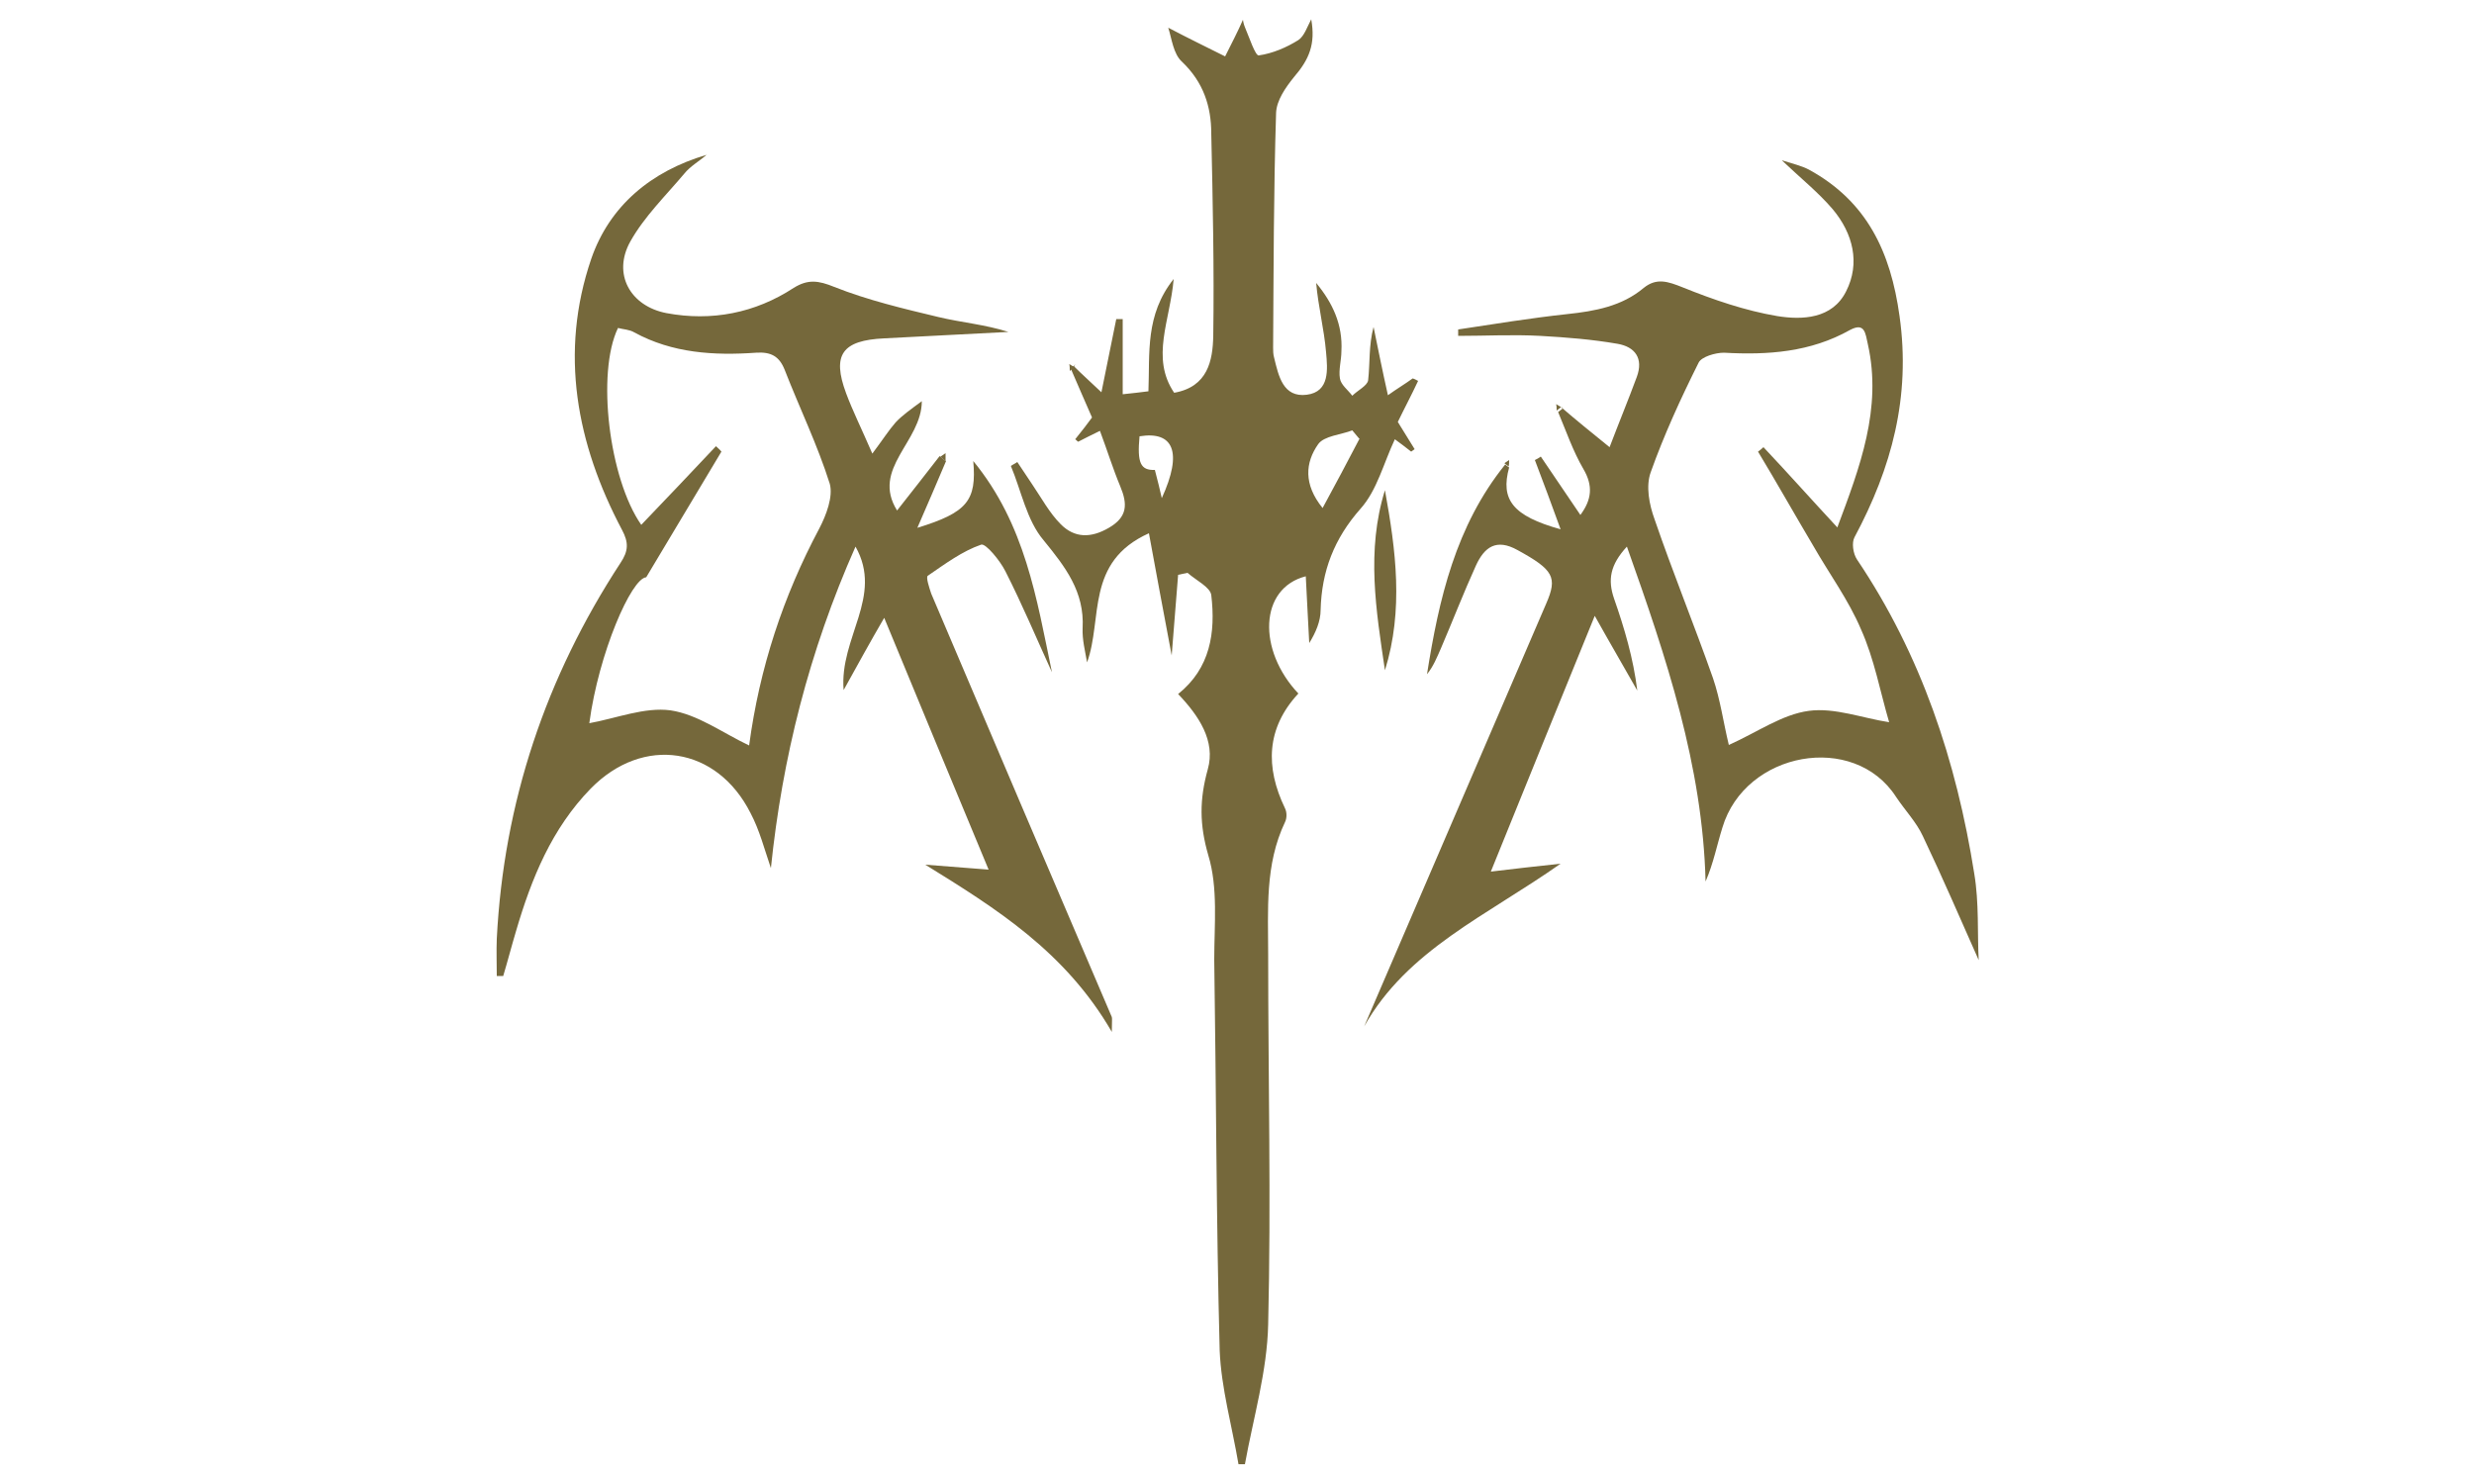 <?xml version="1.0" encoding="UTF-8"?>
<svg id="Calque_1" data-name="Calque 1" xmlns="http://www.w3.org/2000/svg" version="1.1" viewBox="0 0 500 300">
  <defs>
    <style>
      .cls-1 {
        fill: #75683b;
        stroke-width: 0px;
      }
    </style>
  </defs>
  <path class="cls-1" d="M217.1,74.1c1.6,1.6,3.3,3.1,5.5,5.2,1.1-5.6,2.1-10.2,3-14.8h1.3v15.2c2.1-.2,3.5-.4,5.2-.6.3-7.7-.7-15.4,5.1-22.7-.7,8.4-4.7,15.9.1,23,6.8-1.2,7.8-6.5,7.9-11.5.2-13.6-.1-27.3-.4-40.9,0-5.5-1.6-10.4-5.9-14.5-1.8-1.6-2.1-4.8-2.8-6.9,4,2.1,7.7,3.9,11.5,5.8,1.3-2.6,2.6-5.1,3.6-7.4,0,0,.1.8.4,1.5.9,2.1,2.1,5.8,2.8,5.7,2.8-.4,5.6-1.6,8-3.1,1.2-.8,1.8-2.7,2.6-4.2.9,5-.4,8.1-3.5,11.7-1.7,2.1-3.5,4.7-3.6,7.2-.5,15.8-.5,31.7-.6,47.5,0,.6,0,1.3.2,2,.9,3.7,1.8,8.1,6.6,7.5,4.7-.6,4.2-5.2,3.9-8.6-.4-4.7-1.6-9.3-2-14,3.3,4,5.4,8.4,5.1,13.8,0,1.8-.6,3.8-.3,5.5.2,1.3,1.6,2.3,2.5,3.5,1.1-1.1,3-2,3.2-3.1.4-3.5.1-7.1,1.1-10.8.9,4.4,1.8,8.9,2.9,13.8,1.8-1.3,3.5-2.3,5-3.4.4.1.7.3,1.1.5-1.3,2.8-2.8,5.6-4.1,8.3,1.1,1.8,2.3,3.7,3.4,5.5-.2.1-.5.4-.7.5-1.1-.9-2.1-1.6-3.3-2.5-2.3,4.9-3.6,10.3-6.9,14-5.4,6.1-7.9,12.7-8.1,20.5,0,2.3-1,4.6-2.3,6.7-.2-4.4-.5-8.9-.7-13.5-9.4,2.4-9.8,14.9-1.5,23.7-6.5,7-6.7,14.9-2.7,23.2.4.8.4,2,0,2.8-4.1,8.6-3.4,17.8-3.4,26.9,0,24.9.6,49.7,0,74.6-.2,9.5-3,18.9-4.7,28.3h-1.3c-1.3-7.7-3.5-15.4-3.8-23-.7-26.4-.7-52.7-1.1-79,0-7.1.8-14.5-1.2-21.1-1.8-6.2-1.8-11.3-.1-17.4,1.6-5.7-1.8-10.8-6-15.2,6.5-5.2,7.6-12.4,6.7-20-.2-1.6-3.1-3-4.8-4.5l-1.9.4c-.4,5-.8,9.9-1.3,16.3-1.7-8.9-3.1-16.6-4.6-24.7-12.9,5.8-9.3,17.3-12.5,26.1-.4-2.3-1-4.6-.9-6.9.4-7.4-3.5-12.4-7.9-17.8-3.4-4-4.5-10-6.6-15,.4-.3.9-.5,1.3-.8,1,1.5,2,3,3,4.5,1.9,2.8,3.5,5.8,5.8,8.1,2.8,2.8,6.1,2.8,9.7.7,3.8-2.2,3.8-4.8,2.3-8.4s-2.6-7.2-4.1-11.2c-1.9.9-3.2,1.6-4.4,2.2-.2-.1-.4-.4-.6-.5,1.3-1.6,2.6-3.3,3.4-4.4-1.6-3.6-2.9-6.7-4.3-9.9.3-.3.6-.5.9-.8h-.1ZM274.8,88.8c-.5-.6-1-1.2-1.5-1.8-2.3.9-5.7,1.1-6.9,2.8-2.6,3.7-3,8.1.9,12.9,2.5-4.6,5-9.3,7.4-13.9h0ZM233.4,95c.6,2.2,1,4,1.4,5.7,4.3-9.4,2.3-13.6-4.5-12.5-.5,5.4.2,6.9,3.1,6.8h0Z"/>
  <path class="cls-1" d="M191.2,93.2c-1.8,4.3-3.6,8.4-5.8,13.5,10.1-3.1,12-5.5,11.3-13.5,10.5,12.8,12.8,27.8,15.9,42.7-3.1-6.8-6-13.7-9.4-20.4-1.1-2.2-4-5.7-4.9-5.4-3.8,1.3-7.3,3.9-10.8,6.3-.4.3.3,2.4.7,3.6,12.1,28.5,24.3,57.1,36.5,85.6.1.4,0,.9,0,3-9.4-16.2-23.3-24.9-37.7-33.8,4,.3,7.9.6,12.8,1-7.2-17.3-14-33.7-21.1-50.9-2.8,4.8-5.1,9-8.2,14.6-.9-10.6,8.1-18.9,2.4-29-9.4,21.2-14.8,42.7-17.1,65-1.3-3.8-2.3-7.7-4.1-11.1-6.8-13.5-21.7-15.8-32.3-5-7.9,8.1-12,18.2-15.1,28.8-.9,3-1.7,6.1-2.6,9.1h-1.3c0-2.5-.1-5,0-7.5,1.4-27.6,9.9-52.9,25-76,1.6-2.4,1.7-4.1.3-6.7-9.2-17.4-12.7-35.8-6.2-54.8,3.7-10.7,12.1-17.7,23.3-21-1.5,1.3-3.3,2.3-4.5,3.8-3.8,4.5-8.1,8.7-10.9,13.7-3.7,6.6,0,13.1,7.3,14.5,9.1,1.7,17.9,0,25.7-5.1,2.9-1.8,5-1.5,8.2-.2,6.8,2.7,14,4.4,21.1,6.1,4.6,1.1,9.4,1.5,14.1,3-8.4.4-16.7.9-25.1,1.3-8.5.4-10.6,3.3-7.7,11.1,1.3,3.5,3,6.9,5.3,12.2,2.1-2.8,3.3-4.7,4.7-6.3,1.3-1.4,3-2.6,5.3-4.3,0,8.2-10.3,13.6-5,22.1,3-3.8,5.8-7.4,8.6-11,.4.3.7.6,1.1.9h0ZM124.9,66.3c-4.4,9.1-1.8,30.5,4.7,39.8,5-5.2,10.1-10.6,15.1-15.9.4.4.8.7,1.1,1.1-4.9,8.2-9.8,16.4-15.2,25.4-3,.2-9.6,15.3-11.5,29.5,5.5-1,11.2-3.3,16.4-2.6,5.5.8,10.6,4.6,15.9,7.1,2.1-15.7,6.9-30.2,14.2-43.9,1.4-2.7,2.8-6.4,2.1-9-2.5-7.9-6.1-15.3-9.1-23-1.1-2.8-2.8-3.7-5.8-3.5-8.5.6-16.9.1-24.6-4.1-1-.6-2.2-.6-3.3-.9h0Z"/>
  <path class="cls-1" d="M315.5,82.3c3,2.6,6.1,5.1,9.8,8.1,1.9-5,3.8-9.6,5.5-14.2,1.4-3.8-.4-6.1-3.9-6.7-5.2-.9-10.3-1.3-15.6-1.6-5.5-.3-11.1,0-16.6,0,0-.4,0-.9,0-1.3,7.3-1.1,14.6-2.3,22-3.1,5.7-.6,11.1-1.6,15.5-5.3,2.6-2.1,4.9-1.3,7.9-.1,6.2,2.5,12.6,4.7,19.1,5.8,5,.8,11.1.6,13.9-5,2.9-5.7,1.4-11.7-2.7-16.6-2.9-3.4-6.4-6.2-10.3-9.9,2.2.7,4,1.1,5.5,1.9,11.7,6.4,16.5,16.6,18.3,29.6,2.3,16.3-1.6,30.7-9.1,44.7-.6,1.1-.3,3.3.5,4.5,13,19.3,20.1,40.8,23.7,63.5,1,6,.6,12,.9,17.5-3.6-8.1-7.3-16.7-11.3-25.1-1.3-2.8-3.6-5.2-5.4-7.9-8.5-13.2-30.5-9.2-35.1,6.2-1.1,3.5-1.8,7.2-3.4,10.9-.6-23.4-7.9-45.2-15.9-67.7-3.4,3.7-3.9,6.7-2.6,10.5,2.1,6,3.9,12.1,4.7,18.6-2.6-4.6-5.3-9.2-8.6-15.1-7.3,17.9-14,34.4-21,51.7,4.9-.6,8.6-1,14.1-1.6-14.9,10.5-31,17.4-39.7,32.9,12.3-28.5,24.5-57,36.8-85.5,2.3-5.3,1.5-6.8-5.8-10.8-4.3-2.4-6.7-.6-8.4,3.1-2.5,5.5-4.7,11.2-7.1,16.8-.8,1.8-1.5,3.6-2.8,5.2,2.4-15.2,5.8-30,15.8-42.4.2.2.5.4.8.6-1.8,6.5.7,9.8,10.4,12.5-1.8-5-3.5-9.5-5.2-14,.4-.2.8-.4,1.2-.7,2.6,3.8,5.2,7.7,8,11.8,2.3-3.1,2.6-5.9.6-9.3-2.1-3.6-3.5-7.7-5.1-11.5.3-.2.6-.5.9-.7v-.2ZM371.3,106.7c4.6-12.3,9.1-24.1,6.2-37.1-.5-2.2-.6-4.5-3.6-2.9-8,4.5-16.6,5.1-25.5,4.6-1.7,0-4.5.8-5.1,2-3.6,7.2-7,14.6-9.7,22.2-1,2.8-.3,6.5.8,9.5,3.7,10.8,8,21.3,11.8,32.1,1.5,4.4,2.1,9,3.2,13.5,5.8-2.6,10.8-6.2,16.2-6.9,5.2-.7,10.9,1.5,16.2,2.3-1.8-6.1-3-12.8-5.7-18.8-2.5-5.9-6.4-11.2-9.6-16.8-3.8-6.4-7.4-12.8-11.2-19.1.4-.3.8-.6,1.1-.9,5,5.3,9.8,10.7,15,16.3h0Z"/>
  <path class="cls-1" d="M279.9,135.5c-1.8-12.1-3.8-24.2,0-36.4,2.2,12.1,3.8,24.2,0,36.4Z"/>
  <path class="cls-1" d="M216.2,74.9c0-.4,0-.9-.1-1.3.4.2.6.4,1,.6-.3.3-.6.5-.9.8h0Z"/>
  <path class="cls-1" d="M314.6,83c0-.4,0-.9-.1-1.3.4.2.6.4,1,.6-.3.2-.6.5-.9.7h0Z"/>
  <path class="cls-1" d="M190.1,92.3l1-.7v1.6c-.4-.3-.7-.6-1.1-.9h0Z"/>
  <path class="cls-1" d="M304.1,93.6c.3-.2.6-.4.9-.6,0,.4,0,.9-.1,1.3-.3-.2-.5-.4-.8-.6h0Z"/>
</svg>